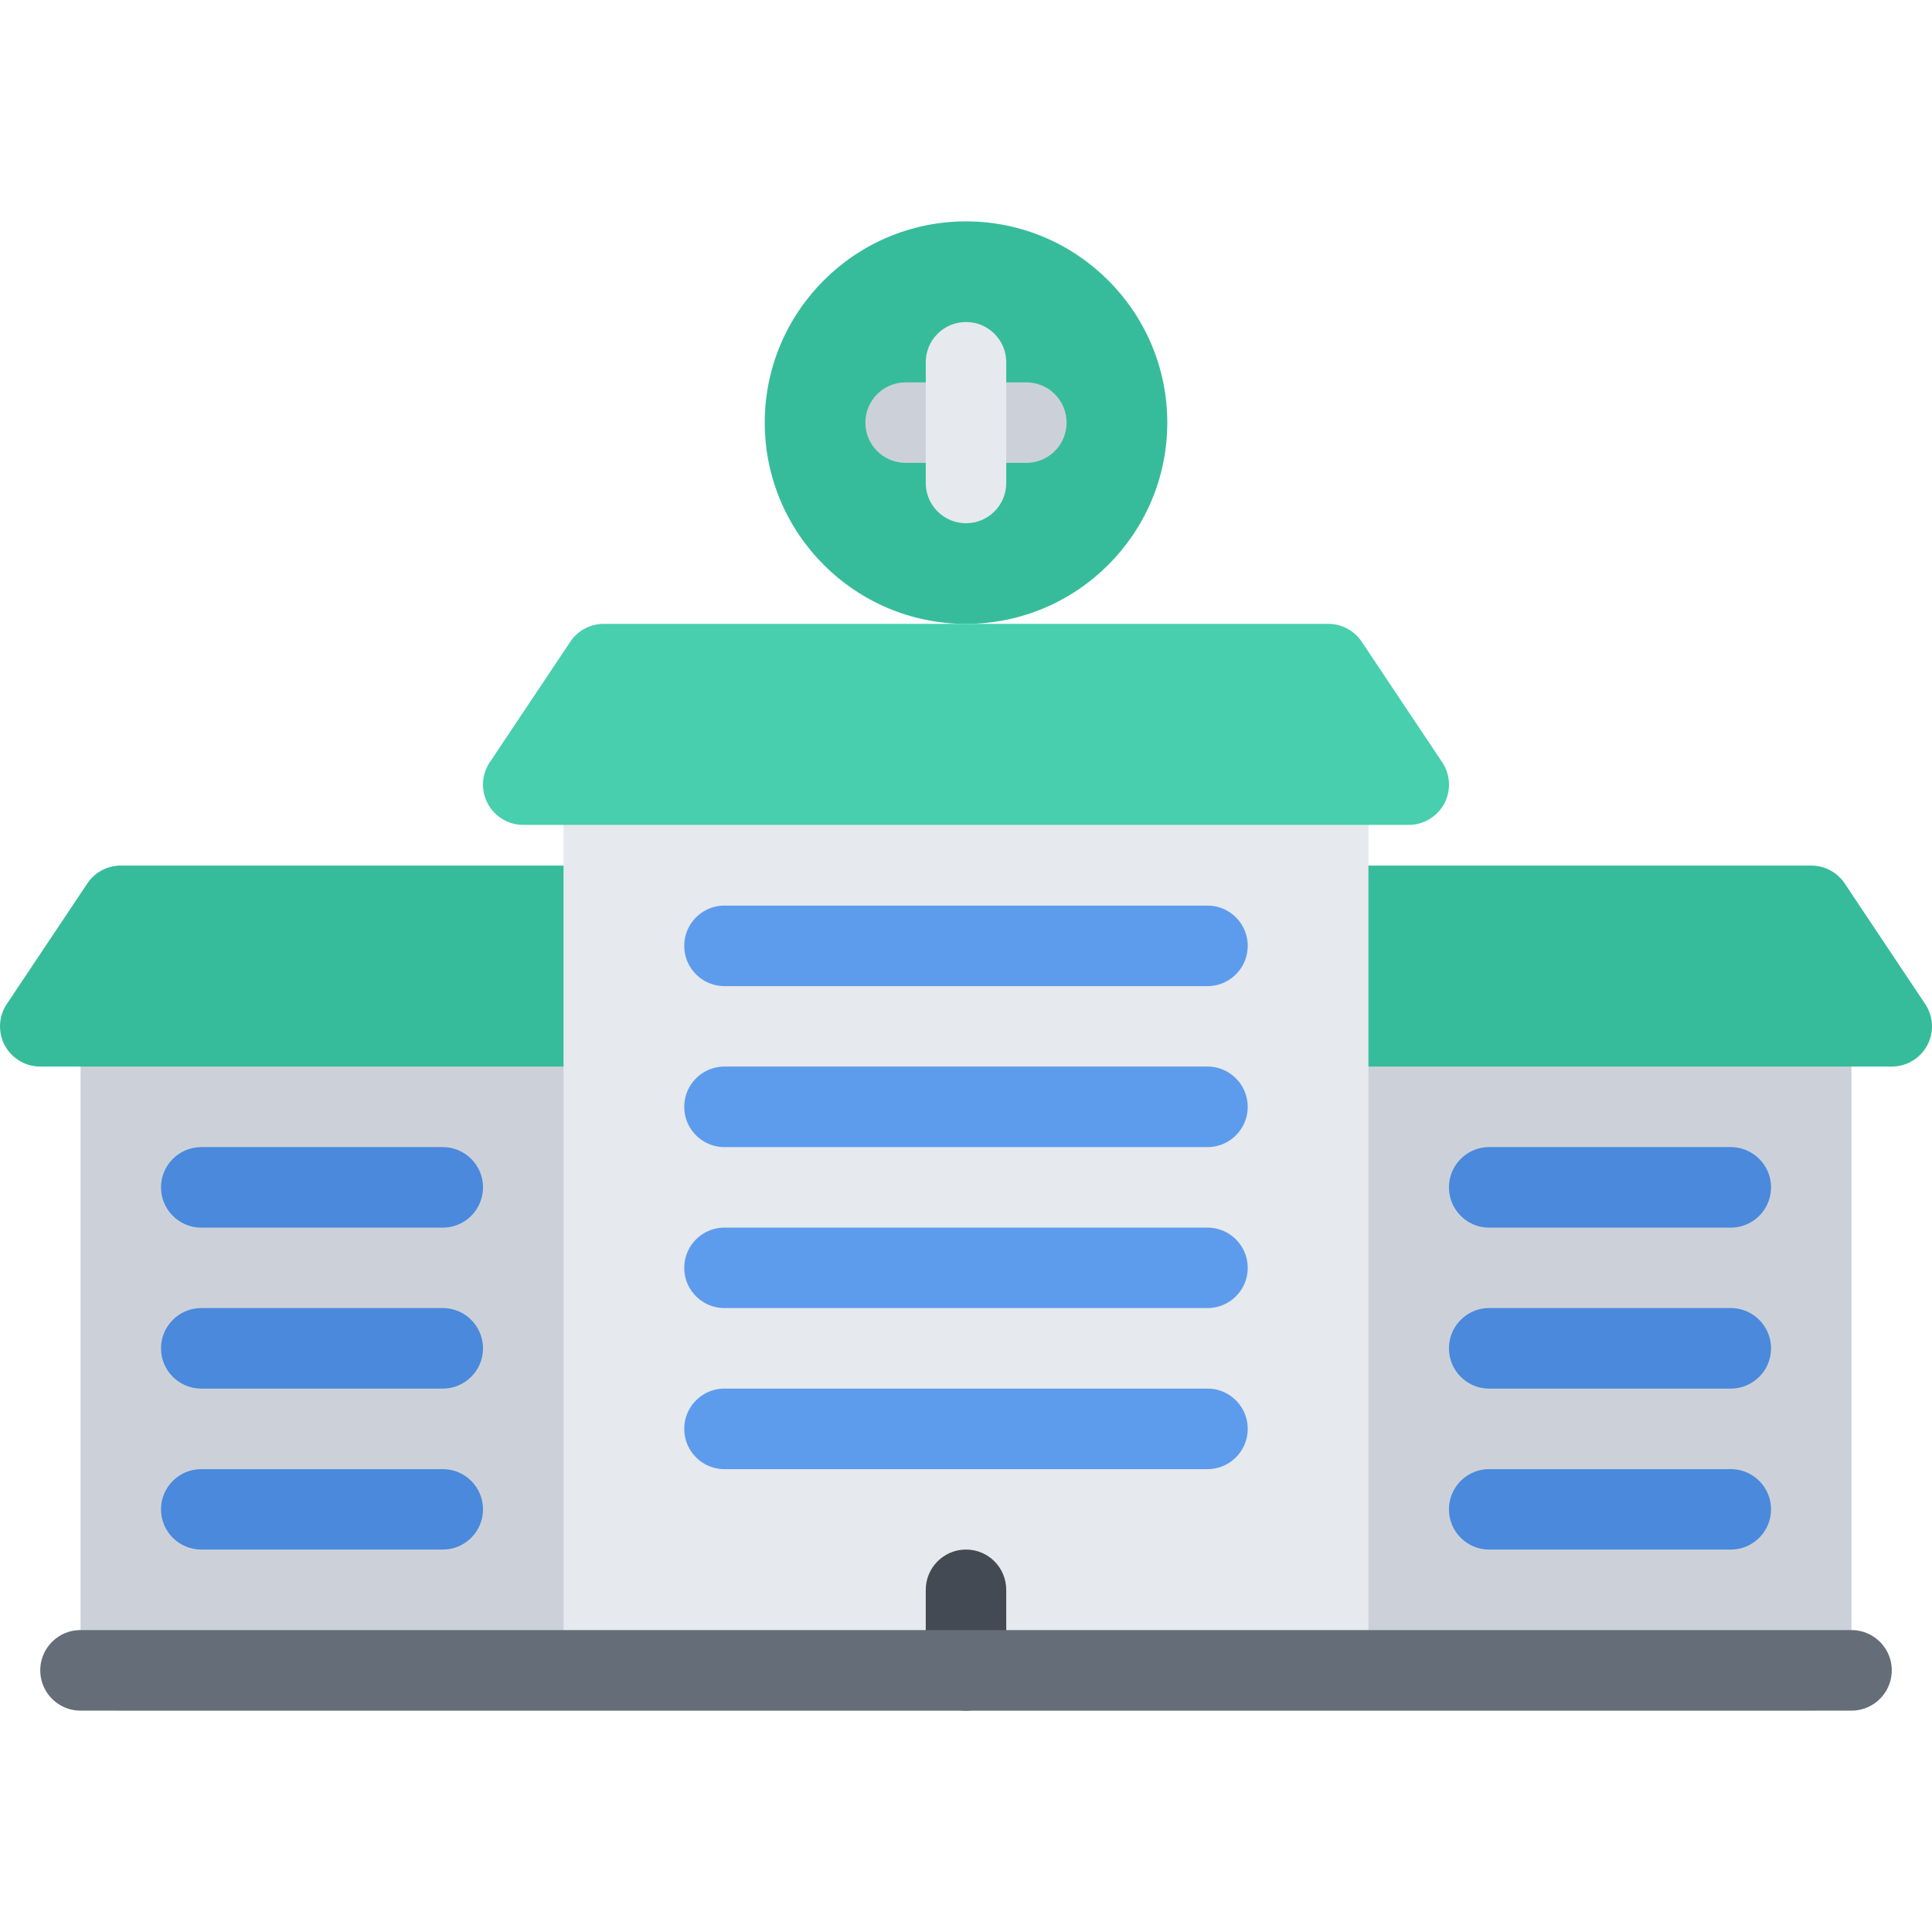 <?xml version="1.0" standalone="no"?><!DOCTYPE svg PUBLIC "-//W3C//DTD SVG 1.1//EN" "http://www.w3.org/Graphics/SVG/1.1/DTD/svg11.dtd"><svg class="icon" width="128px" height="128.00px" viewBox="0 0 1024 1024" version="1.1" xmlns="http://www.w3.org/2000/svg"><path d="M959.986 522.664H64.012c-11.782 0-21.328 9.546-21.328 21.326v341.302c0 11.812 9.546 21.376 21.328 21.376h895.974c11.782 0 21.31-9.562 21.31-21.376V543.99c0-11.78-9.528-21.326-21.31-21.326z" fill="#CCD1D9" /><path d="M1020.39 532.148l-42.656-63.89a21.37 21.37 0 0 0-17.748-9.484H64.012a21.328 21.328 0 0 0-17.734 9.484L3.606 532.148a21.344 21.344 0 0 0-1.078 21.904 21.338 21.338 0 0 0 18.812 11.25h981.332c7.844 0 15.062-4.312 18.812-11.25a21.372 21.372 0 0 0-1.094-21.904z" fill="#37BC9B" /><path d="M703.994 394.542H320.004c-11.782 0-21.328 9.562-21.328 21.342v469.408c0 11.812 9.546 21.376 21.328 21.376h383.99c11.78 0 21.31-9.562 21.31-21.376V415.884c0-11.78-9.53-21.342-21.31-21.342z" fill="#E6E9ED" /><path d="M234.678 650.676H106.682c-11.78 0-21.342-9.562-21.342-21.376 0-11.75 9.562-21.312 21.342-21.312h127.998c11.78 0 21.328 9.562 21.328 21.312-0.002 11.814-9.55 21.376-21.33 21.376zM234.678 735.984H106.682c-11.78 0-21.342-9.562-21.342-21.31 0-11.812 9.562-21.376 21.342-21.376h127.998c11.78 0 21.328 9.562 21.328 21.376-0.002 11.748-9.55 21.31-21.33 21.31zM234.678 821.296H106.682c-11.78 0-21.342-9.532-21.342-21.312s9.562-21.312 21.342-21.312h127.998c11.78 0 21.328 9.532 21.328 21.312s-9.55 21.312-21.33 21.312z" fill="#4A89DC" /><path d="M639.996 522.664H384.002c-11.782 0-21.328-9.562-21.328-21.344s9.546-21.328 21.328-21.328h255.994c11.782 0 21.312 9.546 21.312 21.328s-9.53 21.344-21.312 21.344zM639.996 607.988H384.002c-11.782 0-21.328-9.562-21.328-21.31 0-11.812 9.546-21.376 21.328-21.376h255.994c11.782 0 21.312 9.562 21.312 21.376 0 11.748-9.53 21.31-21.312 21.31zM639.996 693.298H384.002c-11.782 0-21.328-9.532-21.328-21.31 0-11.782 9.546-21.312 21.328-21.312h255.994a21.3 21.3 0 0 1 21.312 21.312c0 11.78-9.53 21.31-21.312 21.31zM639.996 778.672H384.002c-11.782 0-21.328-9.562-21.328-21.376 0-11.75 9.546-21.312 21.328-21.312h255.994c11.782 0 21.312 9.562 21.312 21.312 0 11.814-9.53 21.376-21.312 21.376z" fill="#5D9CEC" /><path d="M917.3 650.676h-127.996c-11.75 0-21.312-9.562-21.312-21.376 0-11.75 9.562-21.312 21.312-21.312h127.996c11.812 0 21.376 9.562 21.376 21.312a21.366 21.366 0 0 1-21.376 21.376zM917.3 735.984h-127.996c-11.75 0-21.312-9.562-21.312-21.31 0-11.812 9.562-21.376 21.312-21.376h127.996a21.366 21.366 0 0 1 21.376 21.376c0 11.748-9.562 21.31-21.376 21.31zM917.3 821.296h-127.996c-11.75 0-21.312-9.532-21.312-21.312s9.562-21.312 21.312-21.312h127.996c11.812 0 21.376 9.532 21.376 21.312s-9.562 21.312-21.376 21.312z" fill="#4A89DC" /><path d="M511.998 906.668c-11.78 0-21.328-9.562-21.328-21.376v-42.624c0-11.812 9.546-21.374 21.328-21.374 11.784 0 21.33 9.56 21.33 21.374v42.624c0 11.814-9.546 21.376-21.33 21.376z" fill="#434A54" /><path d="M981.296 906.668H42.684c-11.78 0-21.342-9.562-21.342-21.376 0-11.75 9.562-21.312 21.342-21.312h938.614c11.812 0 21.376 9.562 21.376 21.312a21.368 21.368 0 0 1-21.378 21.376z" fill="#656D78" /><path d="M511.998 117.332c-58.81 0-106.668 47.858-106.668 106.668s47.858 106.668 106.668 106.668c58.812 0 106.686-47.858 106.686-106.668s-47.874-106.668-106.686-106.668z" fill="#37BC9B" /><path d="M543.998 245.328h-64c-11.78 0-21.328-9.546-21.328-21.328s9.546-21.328 21.328-21.328h64c11.782 0 21.312 9.546 21.312 21.328s-9.53 21.328-21.312 21.328z" fill="#CCD1D9" /><path d="M511.998 277.326c-11.78 0-21.328-9.546-21.328-21.326V192c0-11.78 9.546-21.328 21.328-21.328 11.784 0 21.33 9.546 21.33 21.328v64c0 11.78-9.546 21.326-21.33 21.326z" fill="#E6E9ED" /><path d="M277.334 437.212H746.68c7.844 0 15.062-4.328 18.812-11.282a21.376 21.376 0 0 0-1.094-21.906l-42.656-63.874a21.334 21.334 0 0 0-17.748-9.484H320.004a21.288 21.288 0 0 0-17.734 9.484L259.6 404.026a21.34 21.34 0 0 0 17.734 33.186z" fill="#48CFAD" /></svg>